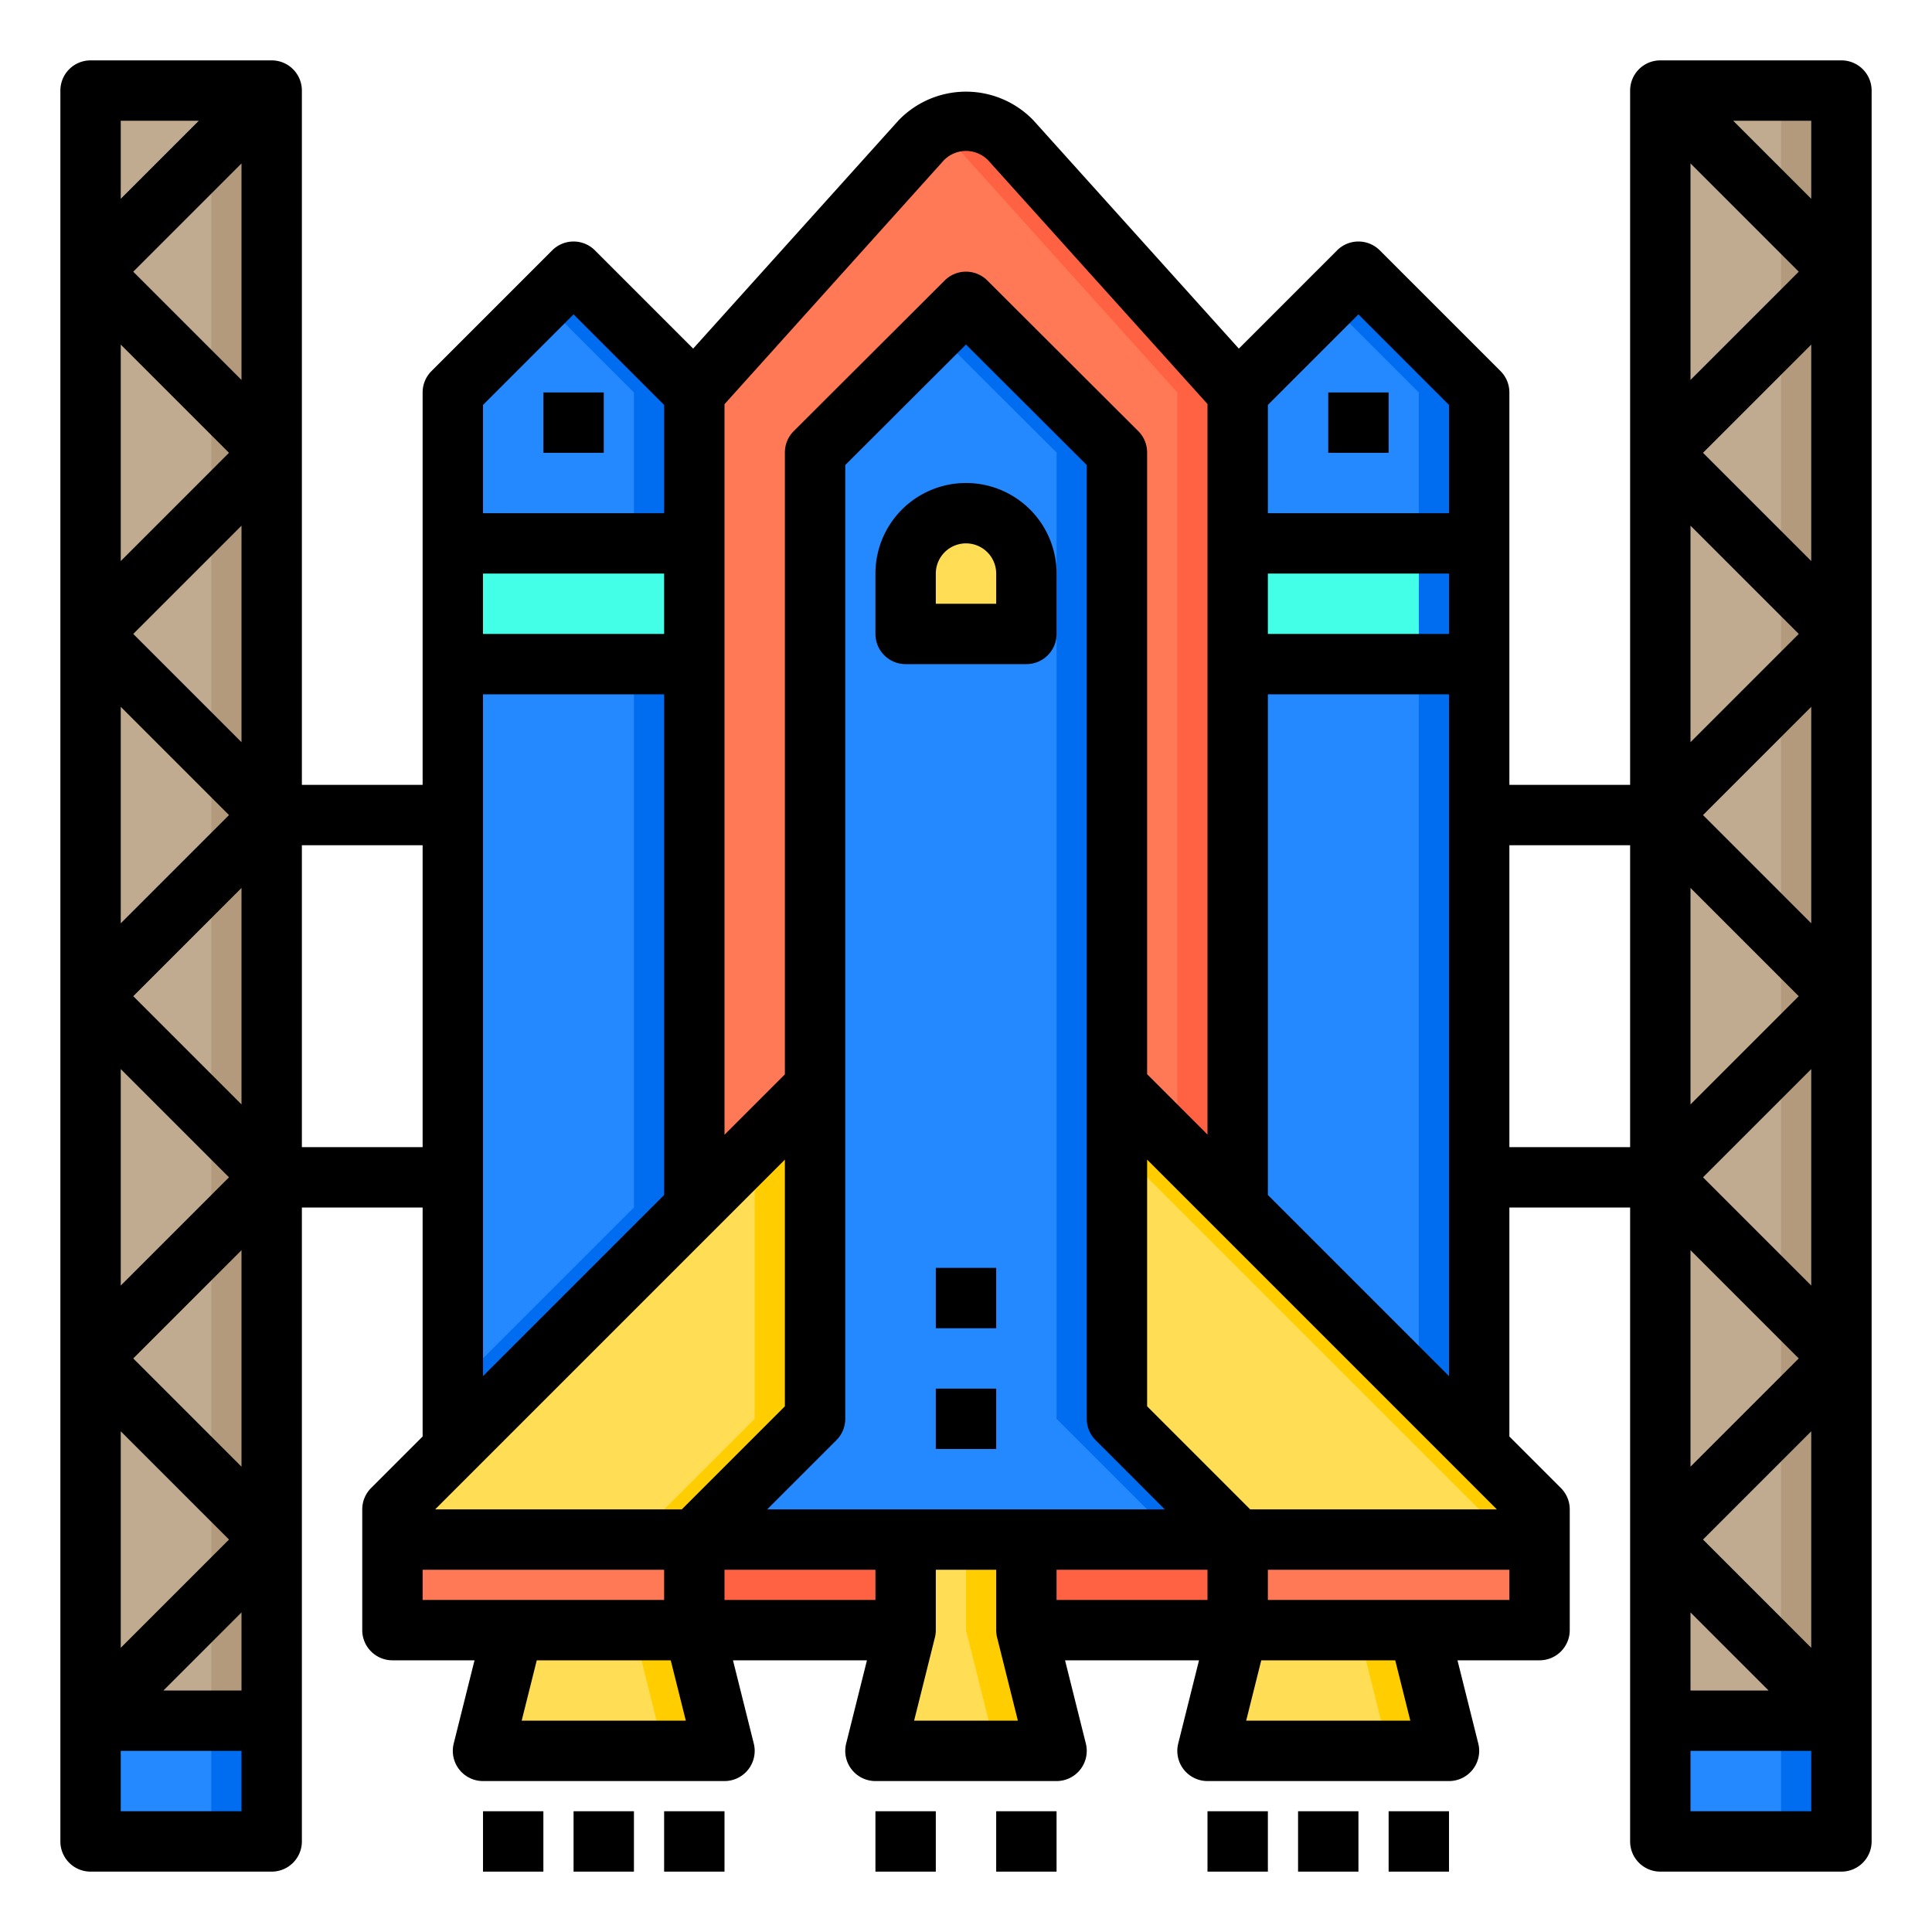 <svg height="512" viewBox="0 0 64 64" width="512" xmlns="http://www.w3.org/2000/svg"><g id="space_shuttle" data-name="space shuttle"><path d="m41 13v27h-18v-27l7.51-8.35a2.012 2.012 0 0 1 2.98 0z" fill="#ff7956"/><path d="m41 13v27h-2v-27l-7.51-8.35a2 2 0 0 0 -.49-.39 2 2 0 0 1 2.49.39z" fill="#ff6243"/><path d="m19 9-4 4v9 1 4 12 9l8-8v-17-1-9z" fill="#2488ff"/><path d="m45 9 4 4v9 1 4 12 9l-8-8v-17-1-9z" fill="#2488ff"/><path d="m55 57h6v4h-6z" fill="#2488ff"/><path d="m55 3v12 12 12 12 6h6v-12-12-12-12-6z" fill="#c0ab91"/><path d="m51 51v3h-4-6v-3z" fill="#ff7956"/><path d="m51 50v1h-10l-4-4v-11z" fill="#ffde55"/><path d="m49 18v4h-8v-4h4z" fill="#44ffe8"/><path d="m47 54 1 4h-8l1-4z" fill="#ffde55"/><path d="m34 51h7v3h-7z" fill="#ff6243"/><path d="m41 51h-18l4-4v-32.01l5-4.99 5 4.99v32.01z" fill="#2488ff"/><path d="m23 13v27l-8 8v-2l6-6v-27l-3-3 1-1z" fill="#006df0"/><path d="m49 13v35l-2-2v-33l-3-3 1-1z" fill="#006df0"/><path d="m41 51h-2l-4-4v-32.01l-4-3.99 1-1 5 4.99v32.01z" fill="#006df0"/><path d="m35 58h-6l1-4v-3h4v3z" fill="#ffde55"/><path d="m34 19v2h-4v-2a2.006 2.006 0 0 1 2-2 2.015 2.015 0 0 1 2 2z" fill="#ffde55"/><path d="m23 51h7v3h-7z" fill="#ff6243"/><path d="m27 36v11l-4 4h-10v-1z" fill="#ffde55"/><path d="m23 54 1 4h-8l1-4z" fill="#ffde55"/><g fill="#ffcd00"><path d="m51 50v1h-2v-1l-12-12v-2z"/><path d="m48 58h-2l-1-4h2z"/><path d="m35 58h-2l-1-4v-3h2v3z"/><path d="m27 36v11l-4 4h-2l4-4v-9z"/><path d="m24 58h-2l-1-4h2z"/></g><path d="m23 51v3h-6-4v-3z" fill="#ff7956"/><path d="m15 18h8v4h-8z" fill="#44ffe8"/><path d="m3 57h6v4h-6z" fill="#2488ff"/><path d="m3 3v6 12 12 12 12h6v-6-12-12-12-12z" fill="#c0ab91"/><path d="m59 57h2v4h-2z" fill="#006df0"/><path d="m59 3h2v54h-2z" fill="#b39a7c"/><path d="m7 57h2v4h-2z" fill="#006df0"/><path d="m7 3h2v54h-2z" fill="#b39a7c"/><path d="m61 2h-6a1 1 0 0 0 -1 1v23h-4v-13a1 1 0 0 0 -.293-.707l-4-4a1 1 0 0 0 -1.414 0l-3.255 3.255-6.808-7.565a3.1 3.1 0 0 0 -4.46 0l-6.808 7.565-3.255-3.255a1 1 0 0 0 -1.414 0l-4 4a1 1 0 0 0 -.293.707v13h-4v-23a1 1 0 0 0 -1-1h-6a1 1 0 0 0 -1 1v58a1 1 0 0 0 1 1h6a1 1 0 0 0 1-1v-21h4v7.586l-1.707 1.707a1 1 0 0 0 -.293.707v4a1 1 0 0 0 1 1h2.719l-.689 2.757a1 1 0 0 0 .97 1.243h8a1 1 0 0 0 .97-1.243l-.689-2.757h4.438l-.689 2.757a1 1 0 0 0 .97 1.243h6a1 1 0 0 0 .97-1.243l-.689-2.757h4.438l-.689 2.757a1 1 0 0 0 .97 1.243h8a1 1 0 0 0 .97-1.243l-.689-2.757h2.719a1 1 0 0 0 1-1v-4a1 1 0 0 0 -.293-.707l-1.707-1.707v-7.586h4v21a1 1 0 0 0 1 1h6a1 1 0 0 0 1-1v-58a1 1 0 0 0 -1-1zm-1 4.586-2.586-2.586h2.586zm0 48-3.586-3.586 3.586-3.586zm-4-1.172 2.586 2.586h-2.586zm3.586-44.414-3.586 3.586v-7.172zm-3.586 39.586v-7.172l3.586 3.586zm.414-9.586 3.586-3.586v7.172zm-.414-2.414v-7.172l3.586 3.586zm.414-9.586 3.586-3.586v7.172zm-.414-2.414v-7.172l3.586 3.586zm.414-9.586 3.586-3.586v7.172zm-31 35 2.293-2.293a1 1 0 0 0 .293-.707v-31.595l4-3.992 4 3.992v31.595a1 1 0 0 0 .293.707l2.293 2.293zm-11 0 11.586-11.586v8.172l-3.414 3.414zm7.586-29h-6v-2h6zm19.414 29-3.414-3.414v-8.172l11.586 11.586zm.586-31h6v2h-6zm3-8.586 3 3v3.586h-6v-3.586zm-13.744-5.093a1.024 1.024 0 0 1 1.488 0l7.256 8.063v24.2l-2-2v-20.594a1 1 0 0 0 -.293-.708l-5-4.99a1 1 0 0 0 -1.414 0l-5 4.99a1 1 0 0 0 -.293.708v20.6l-2 2v-24.2zm-12.256 5.093 3 3v3.586h-6v-3.586zm-11.414 4.586-3.586 3.586v-7.172zm-3.172-6 3.586-3.586v7.172zm3.586 8.414v7.172l-3.586-3.586zm-.414 9.586-3.586 3.586v-7.172zm.414 26.414v2.586h-2.586zm-4 1.172v-7.172l3.586 3.586zm.414-9.586 3.586-3.586v7.172zm-.414-2.414v-7.172l3.586 3.586zm.414-9.586 3.586-3.586v7.172zm2.172-29-2.586 2.586v-2.586zm-2.586 56v-2h4v2zm6-22v-10h4v10zm6-15h6v16.586l-6 6zm-2 29h8v1h-8zm3.281 5 .5-2h4.438l.5 2zm6.719-4v-1h5v1zm6.281 4 .689-2.757a1 1 0 0 0 .03-.243v-2h2v2a1 1 0 0 0 .03.243l.689 2.757zm4.719-4v-1h5v1zm11.719 4h-5.438l.5-2h4.438zm-4.719-4v-1h8v1zm0-13.414v-16.586h6v22.586zm8-11.586h4v10h-4zm6 32v-2h4v2z"/><path d="m16 60h2v2h-2z"/><path d="m19 60h2v2h-2z"/><path d="m22 60h2v2h-2z"/><path d="m46 60h2v2h-2z"/><path d="m43 60h2v2h-2z"/><path d="m40 60h2v2h-2z"/><path d="m29 60h2v2h-2z"/><path d="m33 60h2v2h-2z"/><path d="m32 16a3 3 0 0 0 -3 3v2a1 1 0 0 0 1 1h4a1 1 0 0 0 1-1v-2a3 3 0 0 0 -3-3zm1 4h-2v-1a1 1 0 0 1 2 0z"/><path d="m31 46h2v2h-2z"/><path d="m31 42h2v2h-2z"/><path d="m44 13h2v2h-2z"/><path d="m18 13h2v2h-2z"/></g></svg>